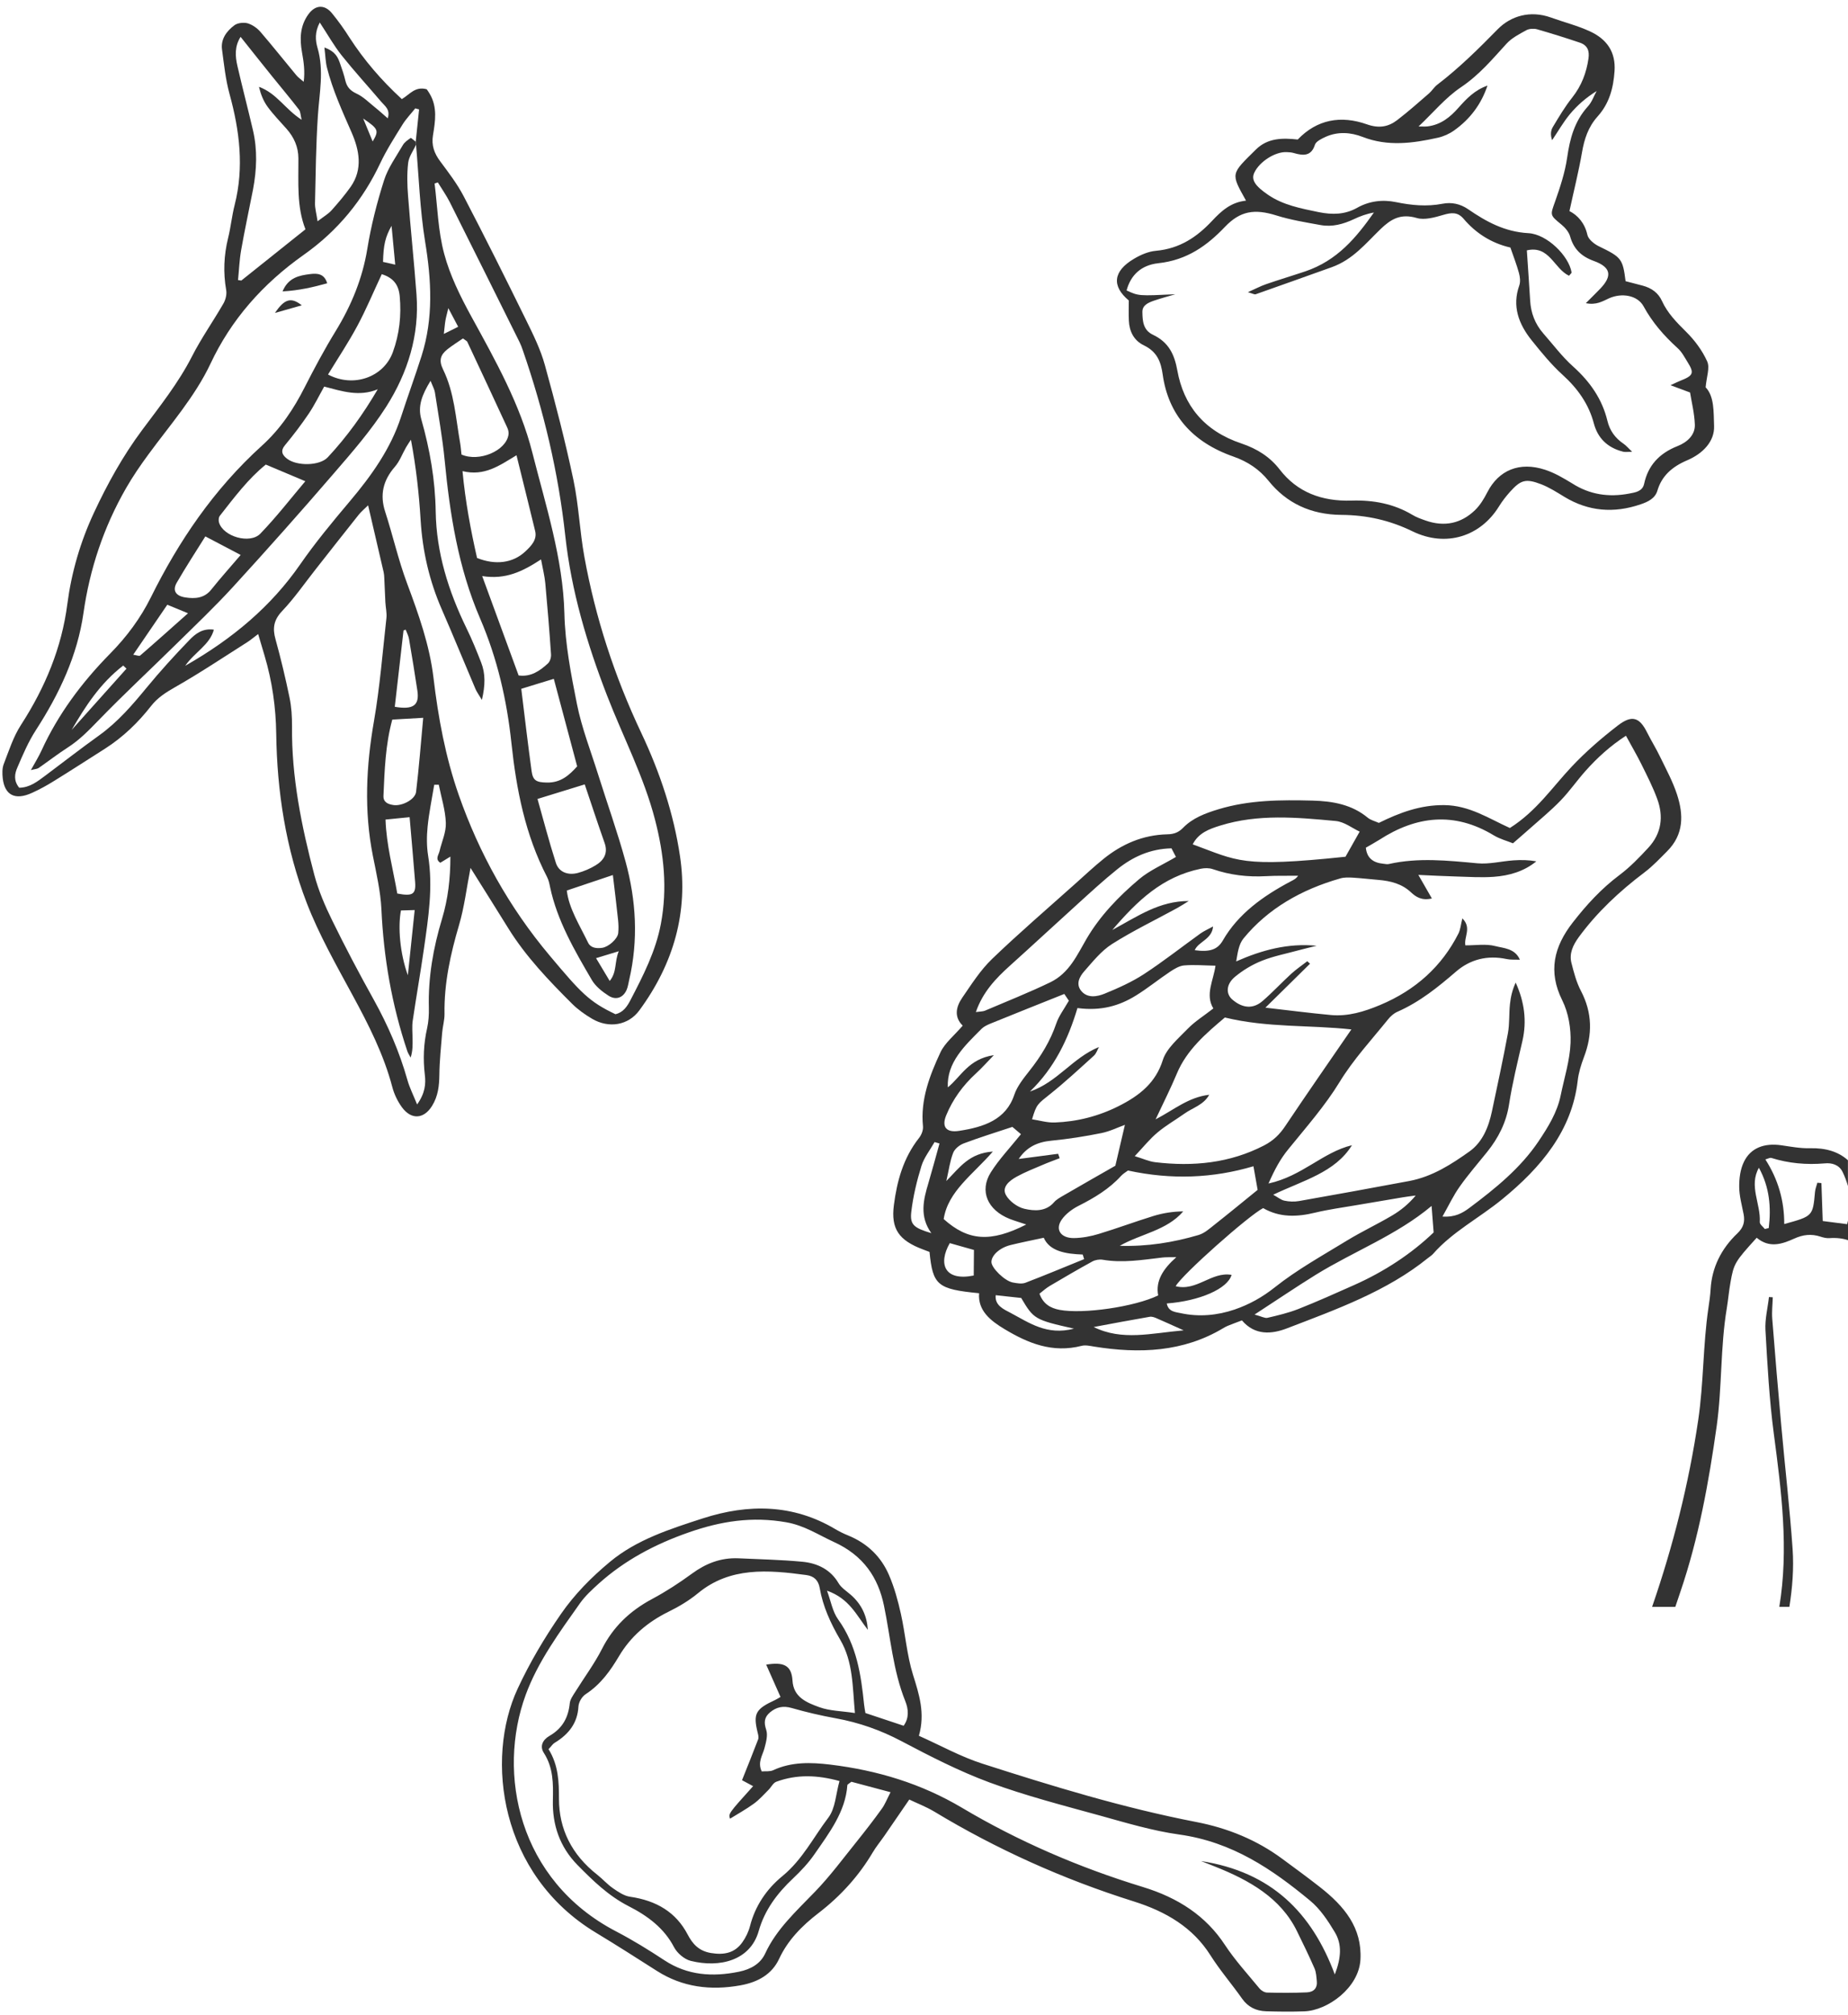 <svg width="222" height="242" viewBox="0 0 222 242" fill="none" xmlns="http://www.w3.org/2000/svg">
<path d="M136.172 228.331C140.108 229.567 143.302 231.481 145.402 234.797C146.54 236.601 147.979 238.263 149.214 240.02C149.903 240.996 150.856 241.492 152.091 241.532C153.618 241.579 155.153 241.595 156.688 241.54C159.468 241.445 163.236 238.736 163.43 235.333C163.642 231.513 161.506 228.921 158.559 226.614C157.077 225.456 155.559 224.345 154.041 223.227C151.006 220.982 147.529 219.54 143.69 218.8C134.91 217.099 126.421 214.499 117.994 211.79C115.417 210.963 113.035 209.632 110.388 208.45C111.164 205.725 110.405 203.448 109.673 201.101C108.94 198.738 108.764 196.233 108.226 193.815C107.873 192.232 107.44 190.633 106.787 189.129C105.87 187.002 104.246 185.348 101.855 184.379C101.325 184.167 100.813 183.907 100.328 183.623C95.289 180.63 89.924 180.567 84.435 182.339C80.465 183.623 76.476 184.899 73.282 187.553C71.023 189.428 69.019 191.468 67.396 193.808C65.401 196.69 63.645 199.652 62.181 202.803C58.263 211.238 60.028 225.117 71.587 232.096C74.067 233.592 76.494 235.144 78.929 236.696C81.974 238.633 85.335 239.066 88.936 238.421C91.062 238.043 92.739 237.082 93.595 235.238C94.627 233.017 96.304 231.292 98.334 229.733C100.999 227.685 103.196 225.243 104.846 222.447C105.252 221.762 105.781 221.124 106.24 220.462C107.193 219.084 108.129 217.705 109.232 216.106C110.114 216.532 111.235 216.957 112.223 217.548C119.688 222.053 127.674 225.66 136.172 228.331ZM105.922 217.225C104.978 218.54 103.981 219.824 102.966 221.092C101.307 223.148 99.746 225.275 97.901 227.181C95.66 229.504 93.26 231.686 91.927 234.585C91.354 235.829 90.198 236.491 88.777 236.782C85.583 237.436 82.573 237.223 79.82 235.412C77.941 234.175 76.017 232.986 74.005 231.938C62.251 225.81 59.692 212.963 63.151 203.535C64.625 199.526 67.193 196.044 69.681 192.524C70.299 191.657 71.129 190.893 71.949 190.153C75.029 187.396 78.629 185.458 82.741 184.025C86.615 182.67 90.365 182.087 94.469 182.812C96.648 183.198 98.298 184.316 100.16 185.167C103.743 186.797 105.499 189.46 106.196 192.839C106.99 196.667 107.264 200.581 108.755 204.299C109.135 205.244 109.232 206.316 108.552 207.245C106.964 206.717 105.481 206.221 103.963 205.717C103.902 205.355 103.84 205.04 103.805 204.717C103.434 201.141 102.94 197.612 100.681 194.469C100.01 193.532 99.825 192.311 99.348 191.027C102.04 191.964 102.913 194.012 104.255 195.729C104.149 194.083 103.522 192.665 102.199 191.515C101.687 191.074 101.051 190.665 100.734 190.121C99.79 188.514 98.245 187.719 96.357 187.546C93.824 187.309 91.274 187.254 88.724 187.136C86.571 187.042 84.78 187.766 83.121 188.979C81.603 190.09 80.006 191.129 78.329 192.027C75.602 193.485 73.626 195.43 72.311 198.029C71.411 199.794 70.193 201.432 69.134 203.133C68.852 203.582 68.499 204.055 68.446 204.543C68.278 206.197 67.625 207.529 66.002 208.466C65.199 208.931 64.81 209.702 65.331 210.506C66.487 212.302 66.46 214.232 66.416 216.201C66.346 219.107 67.219 221.777 69.381 223.975C71.199 225.818 73.07 227.661 75.523 228.914C77.844 230.095 79.794 231.576 80.968 233.829C81.329 234.522 82.185 235.286 82.988 235.483C86.43 236.333 90.127 235.467 91.142 231.899C91.848 229.402 93.33 227.401 95.272 225.574C96.216 224.684 97.125 223.715 97.84 222.675C99.631 220.092 101.572 217.555 101.793 214.373C101.802 214.287 101.987 214.208 102.278 213.972C103.725 214.358 105.287 214.775 106.981 215.224C106.54 216.075 106.311 216.697 105.922 217.225ZM92.042 199.904C92.615 201.188 93.198 202.511 93.763 203.787C93.374 204.008 93.26 204.086 93.136 204.142C90.745 205.244 90.454 205.788 91.027 208.111C91.089 208.356 91.159 208.647 91.08 208.868C90.462 210.498 89.801 212.113 89.139 213.783C89.562 214.011 90.012 214.247 90.471 214.499C87.498 217.8 87.498 217.8 87.7 218.406C88.636 217.823 89.651 217.264 90.559 216.602C91.221 216.122 91.751 215.508 92.324 214.94C92.651 214.617 92.871 214.106 93.269 213.964C95.722 213.066 98.192 213.152 100.849 213.885C100.399 215.468 100.372 217.138 99.498 218.296C97.707 220.651 96.41 223.313 93.992 225.298C92.033 226.905 90.71 228.929 90.101 231.292C89.924 231.978 89.598 232.663 89.174 233.254C88.283 234.506 87.047 234.805 85.406 234.537C83.906 234.285 83.174 233.395 82.6 232.3C81.215 229.662 78.894 228.244 75.691 227.779C74.967 227.677 74.27 227.196 73.652 226.771C72.964 226.298 72.417 225.668 71.764 225.149C68.666 222.723 67.149 219.643 67.149 216.012C67.149 213.972 67.087 211.979 65.896 210.057C66.249 209.687 66.399 209.435 66.619 209.301C68.358 208.253 69.381 206.883 69.487 204.945C69.514 204.425 69.893 203.756 70.352 203.456C72.187 202.259 73.335 200.613 74.367 198.88C75.744 196.564 77.72 194.831 80.288 193.563C81.559 192.941 82.794 192.201 83.853 191.326C87.7 188.152 92.245 188.522 96.86 189.145C97.795 189.271 98.316 189.783 98.475 190.72C98.854 192.917 99.781 194.942 100.946 196.935C102.49 199.581 102.41 202.551 102.702 205.717C101.087 205.473 99.666 205.465 98.431 205.016C96.869 204.449 95.307 203.811 95.201 201.794C95.078 199.951 94.107 199.573 92.042 199.904ZM99.728 211.908C97.416 211.632 95.078 211.561 92.88 212.585C92.492 212.767 91.963 212.688 91.504 212.727C90.983 211.624 91.601 210.821 91.83 209.962C92.024 209.23 92.263 208.395 92.042 207.725C91.751 206.851 91.804 206.213 92.518 205.622C93.26 205.008 94.072 204.811 95.122 205.118C96.851 205.615 98.616 206.024 100.39 206.347C103.205 206.859 105.79 207.773 108.279 209.088C111.72 210.9 115.214 212.703 118.903 214.066C123.2 215.649 127.701 216.807 132.157 218.036C135.281 218.902 138.431 219.855 141.643 220.304C148.049 221.194 152.841 224.495 157.359 228.228C158.612 229.26 159.53 230.67 160.35 232.033C161.224 233.49 161.127 235.081 160.35 237.113C157.588 229.693 152.726 224.794 144.281 223.494C144.811 223.707 145.332 223.912 145.861 224.117C150.088 225.787 153.847 227.921 155.797 231.899C156.53 233.387 157.253 234.876 157.915 236.388C158.118 236.861 158.136 237.405 158.188 237.917C158.277 238.696 157.862 239.224 156.997 239.263C155.4 239.334 153.803 239.326 152.206 239.287C151.897 239.279 151.509 239.043 151.314 238.807C149.894 237.082 148.367 235.412 147.158 233.576C144.864 230.071 141.519 227.897 137.284 226.606C129.598 224.258 122.3 221.1 115.559 217.091C110.67 214.192 105.42 212.601 99.728 211.908Z" fill="#333333"/>
<path d="M154.61 159.518C160.566 157.234 166.619 155.06 171.526 151.09C171.738 150.917 171.993 150.767 172.17 150.562C174.482 147.924 177.738 146.246 180.447 144.025C185.177 140.165 188.839 135.739 189.527 129.792C189.633 128.831 189.933 127.87 190.277 126.956C191.31 124.255 191.301 121.632 189.915 118.993C189.368 117.945 189.068 116.78 188.777 115.645C188.486 114.503 188.962 113.495 189.668 112.526C191.848 109.557 194.539 107.036 197.566 104.752C198.554 104.004 199.402 103.098 200.266 102.232C202.305 100.199 202.243 97.813 201.466 95.426C200.963 93.874 200.16 92.394 199.437 90.905C198.951 89.889 198.343 88.92 197.84 87.912C196.948 86.14 196.039 85.825 194.354 87.124C192.377 88.644 190.48 90.291 188.804 92.071C186.465 94.552 184.594 97.395 181.382 99.435C178.832 98.285 176.52 96.718 173.502 96.686C170.617 96.655 168.102 97.608 165.64 98.821C165.181 98.616 164.66 98.49 164.308 98.199C162.419 96.631 160.142 96.206 157.654 96.143C153.851 96.048 150.083 96.064 146.403 97.175C144.779 97.663 143.253 98.246 142.123 99.412C141.594 99.955 141.038 100.176 140.244 100.192C137.252 100.262 134.746 101.389 132.576 103.137C131.384 104.098 130.281 105.138 129.152 106.146C125.807 109.139 122.392 112.069 119.172 115.165C117.76 116.528 116.71 118.197 115.607 119.796C114.848 120.899 114.574 122.112 115.651 123.168C114.671 124.318 113.515 125.231 112.977 126.373C111.662 129.185 110.559 132.092 110.877 135.25C110.921 135.707 110.709 136.274 110.4 136.66C108.494 139.086 107.753 141.859 107.382 144.718C107.012 147.577 107.974 148.963 110.912 150.058C111.177 150.153 111.433 150.255 111.662 150.342C112.059 154.351 112.615 154.816 117.618 155.304C117.46 157.384 118.96 158.589 120.698 159.628C123.495 161.306 126.425 162.519 129.937 161.621C130.387 161.503 130.934 161.629 131.42 161.708C136.882 162.59 142.15 162.369 146.941 159.502C147.118 159.392 147.312 159.29 147.506 159.211C148.036 158.998 148.583 158.793 149.192 158.565C150.753 160.4 152.774 160.227 154.61 159.518ZM162.64 154.335C160.425 155.32 158.219 156.312 155.96 157.202C154.777 157.667 153.507 157.966 152.254 158.258C151.945 158.329 151.539 158.085 150.709 157.864C153.401 156.115 155.695 154.556 158.06 153.091C162.613 150.279 167.802 148.325 171.976 144.82C172.064 145.955 172.143 146.9 172.223 148.003C169.558 150.555 166.311 152.705 162.64 154.335ZM141.232 154.461C141.991 153.075 149.995 145.978 151.742 145.08C153.71 146.222 155.801 146.159 157.998 145.624C159.604 145.238 161.263 145.017 162.904 144.734C164.766 144.411 166.628 144.104 168.49 143.789C169.011 143.702 169.54 143.639 170.07 143.568C169.223 144.584 168.27 145.364 167.193 145.994C165.428 147.034 163.549 147.916 161.81 148.979C158.872 150.775 155.81 152.476 153.162 154.579C151.654 155.777 150.092 156.651 148.3 157.265C146.227 157.966 144.047 158.171 141.85 157.699C141.188 157.557 140.358 157.533 140.164 156.533C144.118 156.234 147.488 154.761 147.947 153.099C145.53 152.681 143.765 155.107 141.232 154.461ZM138.567 146.026C136.37 146.703 134.217 147.506 132.011 148.176C131.058 148.467 130.025 148.664 129.028 148.68C127.44 148.704 126.716 147.664 127.537 146.474C128.005 145.797 128.781 145.206 129.558 144.813C131.481 143.844 133.264 142.765 134.667 141.221C134.932 140.929 135.302 140.725 135.505 140.567C140.729 141.701 145.715 141.496 150.577 140.055C150.762 141.079 150.921 142.016 151.08 142.891C149.342 144.301 147.638 145.703 145.9 147.073C145.309 147.538 144.7 148.097 143.985 148.31C140.941 149.208 137.808 149.712 134.517 149.609C137.014 148.176 140.173 147.774 142.141 145.474C140.879 145.49 139.697 145.679 138.567 146.026ZM122.375 139.181C123.328 137.763 124.59 137.149 126.301 136.983C128.322 136.786 130.334 136.471 132.32 136.069C133.334 135.865 134.287 135.384 135.135 135.085C134.773 136.621 134.429 138.094 133.987 139.992C132.205 141.008 130.008 142.26 127.81 143.536C127.387 143.781 126.919 144.033 126.619 144.379C125.649 145.514 124.245 145.443 123.045 145.159C122.189 144.954 121.228 144.222 120.839 143.505C120.319 142.552 121.254 141.788 122.145 141.3C123.134 140.756 124.201 140.339 125.251 139.89C125.922 139.598 126.619 139.354 127.299 139.086C127.237 138.913 127.175 138.732 127.113 138.558C125.596 138.755 124.069 138.96 122.375 139.181ZM123.725 131.084C126.672 128.24 128.313 124.806 129.434 121.057C132.302 121.435 134.49 120.773 136.449 119.56C137.879 118.678 139.176 117.615 140.57 116.685C141.073 116.354 141.673 115.984 142.256 115.937C143.447 115.834 144.665 115.945 146.015 115.968C145.785 117.725 144.744 119.45 145.759 121.104C144.629 121.986 143.526 122.671 142.679 123.546C141.55 124.711 140.129 125.909 139.688 127.303C138.841 129.997 136.952 131.54 134.384 132.832C131.967 134.045 129.425 134.699 126.699 134.801C125.807 134.833 124.898 134.557 123.981 134.415C124.519 132.588 124.651 132.588 126.125 131.407C127.96 129.941 129.672 128.35 131.402 126.783C131.702 126.515 131.817 126.09 132.02 125.735C128.816 127.051 127.06 129.941 123.725 131.084ZM133.617 111.684C136.644 108.155 139.635 105.28 144.25 104.327C144.709 104.232 145.265 104.224 145.688 104.374C147.771 105.091 149.906 105.343 152.121 105.217C153.392 105.146 154.671 105.185 155.942 105.17C155.66 105.571 155.342 105.689 155.051 105.847C151.689 107.627 148.724 109.769 146.897 112.944C146.271 114.031 145.335 114.362 143.526 114.109C143.941 113.078 145.609 112.81 145.724 111.258C145.044 111.628 144.603 111.825 144.224 112.093C141.956 113.724 139.767 115.449 137.429 116.977C135.982 117.922 134.332 118.662 132.69 119.332C131.781 119.702 130.625 119.899 129.884 118.993C129.222 118.182 129.664 117.307 130.246 116.646C131.278 115.48 132.275 114.204 133.599 113.361C136.079 111.786 138.788 110.486 141.391 109.061C141.876 108.793 142.335 108.493 142.803 108.202C139.273 108.202 136.723 109.998 133.617 111.684ZM138.823 134.423C139.794 132.36 140.65 130.666 141.373 128.933C142.556 126.082 144.903 124.081 147.144 122.191C152.289 123.443 157.398 123.073 162.34 123.624C159.684 127.492 156.992 131.351 154.389 135.242C153.736 136.219 152.977 136.975 151.848 137.558C147.744 139.677 143.35 140.118 138.761 139.567C138.02 139.48 137.314 139.141 136.317 138.842C137.367 137.731 138.117 136.778 139.053 135.999C140.05 135.156 141.232 134.486 142.317 133.714C143.279 133.029 144.585 132.698 145.265 131.47C142.75 131.769 141.1 133.234 138.823 134.423ZM179.45 100.318C180.191 100.767 181.1 101.003 181.753 101.271C182.53 100.593 183.094 100.113 183.641 99.624C184.921 98.482 186.271 97.38 187.453 96.159C188.548 95.032 189.43 93.741 190.48 92.567C191.883 90.992 193.454 89.566 195.325 88.353C196.039 89.668 196.648 90.7 197.178 91.771C197.857 93.142 198.554 94.505 199.075 95.922C199.852 98.025 199.631 100.066 197.998 101.822C196.931 102.972 195.828 104.122 194.557 105.075C192.351 106.729 190.577 108.675 188.945 110.77C186.65 113.708 185.962 116.677 187.665 120.111C188.433 121.655 188.733 123.522 188.671 125.223C188.592 127.342 187.912 129.453 187.48 131.564C187.065 133.588 185.98 135.337 184.806 137.086C182.662 140.268 179.662 142.709 176.52 145.057C175.691 145.671 174.8 146.199 173.282 146.096C174.032 144.773 174.588 143.576 175.355 142.497C176.361 141.071 177.526 139.732 178.629 138.362C180.015 136.644 180.941 134.793 181.277 132.659C181.674 130.083 182.309 127.539 182.891 124.995C183.438 122.593 183.121 120.293 182.08 118.001C181.682 118.851 181.479 119.718 181.391 120.592C181.268 121.758 181.356 122.939 181.144 124.089C180.562 127.232 179.882 130.359 179.22 133.486C178.832 135.313 178.109 137.156 176.52 138.283C174.376 139.803 172.09 141.3 169.293 141.827C164.881 142.654 160.451 143.458 156.03 144.238C155.474 144.332 154.857 144.308 154.301 144.19C153.886 144.104 153.533 143.796 152.951 143.473C156.533 141.756 160.39 140.811 162.41 137.527C158.881 138.385 156.454 141.237 152.386 142.127C153.145 140.402 153.815 139.173 154.769 138.007C156.904 135.376 159.181 132.793 160.919 129.949C162.578 127.232 164.749 124.893 166.743 122.419C167.034 122.057 167.422 121.703 167.864 121.506C170.59 120.308 172.77 118.52 174.932 116.662C176.591 115.236 178.656 114.669 180.994 115.173C181.453 115.275 181.956 115.228 182.583 115.252C182 113.881 180.624 113.873 179.618 113.613C178.506 113.322 177.235 113.535 176.035 113.527C175.841 112.518 176.829 111.416 175.673 110.289C175.488 111.014 175.453 111.613 175.197 112.117C173.229 116 170.105 118.891 165.763 120.702C163.893 121.482 161.951 122.088 159.86 121.892C157.292 121.655 154.724 121.317 152.015 121.009C153.824 119.229 155.598 117.481 157.372 115.732C157.266 115.63 157.151 115.535 157.045 115.433C156.401 115.929 155.722 116.394 155.13 116.929C153.957 118.001 152.889 119.158 151.689 120.198C150.542 121.198 149.28 121.096 148.044 120.041C147.25 119.363 147.268 118.205 148.371 117.292C149.315 116.512 150.436 115.834 151.609 115.37C152.995 114.818 154.513 114.527 155.977 114.125C156.71 113.928 157.442 113.755 158.175 113.574C154.716 113.243 151.601 114.086 148.503 115.456C148.68 114.456 148.794 113.416 149.386 112.692C152.324 109.116 156.322 106.824 161.025 105.485C161.493 105.351 162.031 105.366 162.534 105.398C163.549 105.461 164.563 105.579 165.578 105.666C167.069 105.792 168.42 106.138 169.505 107.162C170.079 107.698 170.784 108.186 172.011 107.895C171.455 106.934 170.979 106.099 170.387 105.067C171.967 105.138 173.414 105.217 174.861 105.256C176.388 105.296 177.923 105.406 179.441 105.296C181.303 105.162 183.077 104.65 184.559 103.437C183.633 103.271 182.724 103.256 181.824 103.319C180.368 103.421 178.894 103.807 177.482 103.673C173.917 103.342 170.379 102.964 166.84 103.76C166.637 103.807 166.408 103.752 166.187 103.728C164.943 103.61 164.202 103.035 164.078 101.798C164.634 101.475 165.181 101.176 165.711 100.845C170.114 98.002 174.676 97.427 179.45 100.318ZM146.588 99.144C151.142 97.726 155.819 98.159 160.451 98.593C161.493 98.687 162.454 99.459 163.337 99.869C162.693 101.011 162.181 101.909 161.634 102.885C149.033 104.209 148.706 103.374 143.279 101.397C143.985 100.018 145.265 99.553 146.588 99.144ZM121.316 115.976C124.034 113.535 126.699 111.053 129.399 108.612C130.978 107.178 132.549 105.729 134.226 104.382C136.043 102.925 138.144 101.932 140.729 101.877C140.95 102.31 141.153 102.696 141.267 102.909C139.697 103.838 138.082 104.532 136.846 105.579C134.367 107.674 132.152 109.974 130.528 112.739C129.399 114.661 128.472 116.851 126.16 117.969C123.61 119.198 120.945 120.253 118.324 121.372C118.086 121.474 117.795 121.458 117.23 121.537C118.068 119.127 119.613 117.512 121.316 115.976ZM113.665 133.943C114.451 132.029 115.668 130.343 117.274 128.878C117.918 128.295 118.483 127.649 119.392 126.712C116.321 127.169 115.43 129.327 113.859 130.579C113.727 127.571 115.898 125.578 117.927 123.538C118.201 123.27 118.607 123.081 118.986 122.923C121.889 121.742 124.801 120.584 127.855 119.363C128.022 119.607 128.269 119.978 128.402 120.174C127.828 121.183 127.202 121.994 126.893 122.9C126.187 124.987 125.057 126.846 123.654 128.61C122.948 129.508 122.189 130.453 121.845 131.477C120.848 134.471 118.192 135.345 115.236 135.802C113.656 136.054 113.1 135.321 113.665 133.943ZM109.474 145.514C109.694 143.663 110.135 141.819 110.691 140.024C111 139.015 111.733 138.102 112.271 137.149C112.465 137.204 112.668 137.267 112.862 137.322C112.421 138.905 111.997 140.496 111.53 142.071C110.93 144.072 110.427 146.065 111.883 148.089C109.783 147.459 109.288 147.081 109.474 145.514ZM113.365 146.396C113.877 143.064 116.868 141.063 119.269 138.291C116.418 138.495 115.324 140.165 113.683 141.827C114 140.441 114.124 139.409 114.503 138.448C114.68 137.983 115.245 137.511 115.765 137.314C117.618 136.613 119.533 136.022 121.616 135.329C121.845 135.518 122.251 135.865 122.648 136.203C121.351 137.818 120.019 139.212 119.03 140.78C117.618 143.025 118.633 145.324 121.298 146.38C121.907 146.616 122.542 146.797 123.284 147.049C118.995 149.231 116.295 149.026 113.365 146.396ZM114.098 149.286C115.095 149.57 116.101 149.854 117.001 150.106C116.992 151.145 116.983 152.098 116.974 153.177C113.471 153.886 112.668 151.783 114.098 149.286ZM121.66 154.012C120.68 153.823 119.11 152.272 119.101 151.563C119.092 150.759 120.089 149.838 121.404 149.515C122.657 149.208 123.928 148.956 125.384 148.641C126.099 150.263 128.013 150.586 130.069 150.657C130.122 150.838 130.184 151.027 130.237 151.208C127.881 152.161 125.543 153.146 123.169 154.052C122.745 154.209 122.145 154.107 121.66 154.012ZM126.116 154.422C127.81 153.422 129.505 152.429 131.234 151.484C131.57 151.303 132.073 151.216 132.452 151.279C134.87 151.697 137.235 151.295 139.608 151.019C140.058 150.964 140.509 150.988 141.312 150.972C139.688 152.413 138.805 153.839 139.132 155.564C136.299 156.942 130.131 157.825 127.307 157.305C126.169 157.092 125.313 156.58 124.872 155.359C125.34 154.989 125.701 154.666 126.116 154.422ZM121.422 157.675C120.601 157.242 119.48 156.777 119.613 155.54C120.716 155.659 121.713 155.769 122.675 155.871C124.184 158.423 124.307 158.494 129.019 159.558C125.746 160.408 123.628 158.841 121.422 157.675ZM142.194 159.762C138.276 160.101 134.817 161.054 131.384 159.361C133.626 158.943 135.867 158.518 138.117 158.132C138.364 158.085 138.682 158.195 138.929 158.305C139.873 158.707 140.8 159.14 142.194 159.762Z" fill="#333333"/>
<path d="M221.347 140.733C221.621 141.292 221.832 141.859 221.991 142.434L221.991 139.331C220.844 138.307 219.344 137.842 217.429 137.889C216.282 137.921 215.126 137.7 213.988 137.535C211.949 137.243 210.308 137.842 209.496 139.527C209.055 140.433 208.923 141.528 208.931 142.536C208.94 143.631 209.249 144.726 209.461 145.821C209.628 146.703 209.461 147.404 208.711 148.113C206.761 149.972 205.658 152.209 205.499 154.784C205.455 155.564 205.34 156.344 205.225 157.116C204.572 161.566 204.669 166.056 204.007 170.53C202.878 178.178 200.998 185.629 198.466 192.97L201.254 192.97C201.457 192.372 201.66 191.765 201.863 191.166C204.069 184.692 205.269 178.028 206.222 171.286C206.884 166.56 206.655 161.802 207.44 157.108C207.608 156.076 207.696 155.036 207.881 154.013C208.278 151.736 208.411 151.524 211.032 148.641C212.549 149.917 214.067 149.413 215.541 148.743C216.582 148.27 217.588 148.144 218.691 148.507C219.026 148.617 219.406 148.712 219.759 148.688C220.623 148.625 221.356 148.719 222 148.932L222 146.585C221.965 146.727 221.938 146.868 221.894 147.01C220.676 146.853 219.759 146.735 218.965 146.632C218.903 145.017 218.85 143.545 218.806 142.079C218.647 142.064 218.479 142.048 218.32 142.032C218.223 142.395 218.073 142.757 218.038 143.127C217.773 146.049 217.782 146.049 214.341 146.994C214.349 144.23 213.626 141.654 212.073 139.236C212.399 139.141 212.629 139.008 212.788 139.055C214.879 139.709 217.006 139.898 219.212 139.709C220.076 139.622 220.932 139.882 221.347 140.733ZM212.479 147.475C212.32 147.514 212.17 147.554 212.011 147.593C211.799 147.317 211.385 147.026 211.402 146.758C211.535 144.584 210.061 142.418 211.296 140.236C212.585 142.584 212.779 145.01 212.479 147.475Z" fill="#333333"/>
<path d="M213.088 172.176C214.005 179.107 214.897 186.023 213.749 192.962L214.958 192.962C215.32 190.67 215.506 188.354 215.347 186.031C215.003 181.1 214.429 176.177 213.988 171.246C213.599 166.969 213.238 162.684 212.902 158.399C212.832 157.533 212.938 156.659 212.964 155.792C212.814 155.784 212.655 155.769 212.505 155.761C212.355 157.084 212.011 158.415 212.082 159.723C212.32 163.881 212.541 168.048 213.088 172.176Z" fill="#333333"/>
<path d="M187.929 59.666C190.815 61.415 193.868 61.667 197.089 60.564C197.998 60.257 198.827 59.847 199.101 58.926C199.621 57.169 200.839 56.059 202.692 55.271C204.554 54.476 205.984 53.019 205.913 51.152C205.851 49.466 205.948 47.607 204.898 46.512C205.013 45.213 205.428 44.165 205.084 43.401C204.501 42.102 203.583 40.857 202.525 39.817C201.386 38.691 200.31 37.58 199.665 36.17C199.224 35.186 198.421 34.587 197.309 34.296C196.621 34.115 195.933 33.941 195.28 33.768C194.944 31.058 194.768 30.885 192.059 29.57C191.477 29.286 190.806 28.727 190.691 28.199C190.382 26.813 189.553 25.86 188.538 25.348C189.076 22.859 189.65 20.59 190.047 18.291C190.321 16.707 190.788 15.25 191.918 13.99C193.347 12.399 193.815 10.548 193.956 8.539C194.106 6.302 193.091 4.719 190.965 3.75C189.491 3.073 187.859 2.663 186.314 2.104C183.808 1.206 181.479 1.931 179.934 3.498C177.631 5.845 175.311 8.145 172.654 10.178C172.275 10.469 172.028 10.902 171.666 11.217C170.413 12.304 169.169 13.407 167.845 14.423C166.795 15.226 165.674 15.447 164.218 14.935C161.077 13.825 158.218 14.336 155.897 16.755C154.062 16.55 152.279 16.566 150.876 17.952C147.849 20.945 147.823 20.764 149.685 24.096C147.849 24.285 146.702 25.356 145.608 26.522C143.834 28.412 141.77 29.861 138.849 30.121C137.949 30.2 137.013 30.61 136.246 31.066C133.687 32.571 133.537 34.359 135.601 36.084C135.601 36.958 135.575 37.738 135.61 38.51C135.663 39.754 136.184 40.881 137.41 41.471C139.052 42.267 139.466 43.504 139.678 45C140.349 49.734 143.164 53.074 148.15 54.822C149.932 55.444 151.3 56.39 152.394 57.744C154.538 60.415 157.468 61.809 161.148 61.832C164.192 61.856 166.954 62.478 169.69 63.809C173.722 65.771 177.861 64.408 180.076 60.808C180.455 60.194 180.914 59.603 181.408 59.052C182.696 57.626 183.288 57.445 185.141 58.154C186.129 58.54 187.038 59.123 187.929 59.666ZM185.608 56.413C182.538 55.405 180.032 56.461 178.673 59.115C178.284 59.871 177.825 60.651 177.199 61.257C175.558 62.849 173.537 63.321 171.234 62.502C170.695 62.313 170.14 62.116 169.663 61.825C167.448 60.501 164.995 60.036 162.383 60.115C158.756 60.233 155.818 59.091 153.735 56.39C152.579 54.893 151.053 53.901 149.129 53.255C144.602 51.742 142.184 48.647 141.434 44.496C141.099 42.653 140.464 41.133 138.505 40.203C137.305 39.636 137.252 38.518 137.234 37.462C137.225 36.659 137.913 36.359 138.602 36.115C139.449 35.824 140.331 35.588 141.196 35.336C136.784 35.548 136.784 35.548 135.337 34.879C135.822 33.059 137.066 31.838 139.149 31.61C142.599 31.24 145.008 29.491 147.144 27.254C148.979 25.324 150.7 25.049 153.338 25.876C155.041 26.411 156.85 26.703 158.633 27.026C160.053 27.286 161.368 26.915 162.63 26.325C163.38 25.97 164.157 25.679 165.048 25.521C162.939 28.514 160.653 31.295 156.788 32.594C155.218 33.122 153.629 33.595 152.067 34.138C151.423 34.359 150.832 34.682 149.906 35.091C150.497 35.257 150.709 35.391 150.85 35.336C153.894 34.264 156.938 33.177 159.974 32.09C162.533 31.177 164.086 29.207 165.851 27.506C167.095 26.317 168.242 25.608 170.21 26.183C171.128 26.451 172.354 26.112 173.36 25.813C174.375 25.513 175.116 25.442 175.831 26.285C177.278 27.987 179.14 29.2 181.443 29.727C181.805 30.783 182.193 31.767 182.467 32.768C182.599 33.248 182.67 33.823 182.511 34.28C181.629 36.753 182.423 38.911 184.02 40.896C185.167 42.322 186.341 43.764 187.709 45.008C189.562 46.686 190.859 48.553 191.468 50.844C191.918 52.546 193.038 53.759 194.997 54.247C195.253 54.31 195.545 54.255 196.065 54.255C195.615 53.83 195.368 53.515 195.042 53.294C194 52.593 193.365 51.664 193.1 50.545C192.483 47.977 191.053 45.874 188.979 44.016C187.647 42.826 186.588 41.393 185.414 40.062C184.391 38.896 183.897 37.557 183.817 36.084C183.702 34.107 183.552 32.138 183.42 30.066C186.138 29.436 186.667 32.248 188.485 33.114C188.644 32.91 188.803 32.799 188.794 32.713C188.467 30.72 185.829 28.12 183.614 28.002C180.737 27.845 178.505 26.593 176.369 25.127C175.408 24.466 174.366 24.261 173.299 24.466C171.384 24.836 169.548 24.655 167.678 24.269C166.063 23.938 164.457 24.151 163.036 24.954C161.562 25.781 160.045 25.805 158.412 25.474C156.277 25.033 154.141 24.631 152.341 23.402C150.77 22.331 150.276 21.583 150.682 20.732C151.3 19.409 153.188 18.204 154.556 18.267C154.847 18.283 155.147 18.291 155.421 18.377C156.612 18.732 157.53 18.739 157.962 17.385C158.086 16.983 158.756 16.66 159.25 16.432C160.715 15.778 162.251 15.88 163.707 16.447C166.707 17.613 169.716 17.211 172.716 16.542C173.405 16.392 174.102 16.077 174.658 15.683C176.634 14.289 177.958 12.47 178.69 10.28C177.164 10.808 176.158 11.863 175.196 12.95C174.225 14.045 173.122 14.975 171.49 15.179C171.216 15.211 170.925 15.187 170.413 15.187C172.196 13.502 173.634 11.737 175.505 10.477C177.72 8.988 179.29 7.09 180.993 5.231C181.602 4.562 182.52 4.089 183.367 3.624C183.694 3.443 184.258 3.412 184.638 3.514C186.367 4.01 188.079 4.546 189.782 5.121C190.753 5.452 190.947 6.145 190.824 7.027C190.576 8.736 189.994 10.296 188.865 11.721C187.982 12.832 187.267 14.045 186.544 15.25C186.288 15.675 186.235 16.203 186.456 16.833C187.162 15.794 187.779 14.699 188.582 13.722C189.447 12.682 190.479 11.761 191.803 10.934C191.459 11.548 191.238 12.249 190.762 12.769C189.129 14.573 188.591 16.66 188.265 18.905C188.009 20.693 187.426 22.457 186.817 24.19C186.226 25.86 186.156 25.805 187.585 26.978C188.035 27.349 188.467 27.869 188.617 28.388C189.023 29.838 189.897 30.775 191.477 31.342C193.515 32.083 193.709 33.122 192.262 34.642C191.75 35.178 191.221 35.69 190.506 36.407C191.759 36.667 192.518 36.178 193.294 35.824C194.803 35.147 196.7 35.438 197.442 36.785C198.483 38.699 199.877 40.306 201.527 41.802C202.03 42.251 202.348 42.873 202.701 43.441C203.566 44.819 203.442 45.102 201.801 45.748C201.545 45.851 201.307 45.969 200.68 46.26C201.607 46.607 202.216 46.828 203.027 47.135C203.222 48.34 203.557 49.663 203.601 51.002C203.645 52.215 202.701 53.105 201.545 53.562C199.268 54.452 197.971 55.956 197.512 58.091C197.318 59.005 196.489 59.131 195.721 59.273C193.25 59.745 190.965 59.398 188.865 58.052C187.814 57.414 186.747 56.783 185.608 56.413Z" fill="#333333"/>
<path d="M39.88 1.591C38.998 0.512 37.877 0.568 37.047 1.717C36.024 3.127 35.997 4.687 36.28 6.286C36.483 7.42 36.65 8.554 36.483 9.822C36.183 9.563 35.839 9.326 35.591 9.027C34.153 7.302 32.768 5.546 31.294 3.836C30.915 3.395 30.341 2.978 29.767 2.804C29.3 2.663 28.541 2.749 28.17 3.025C27.191 3.75 26.511 4.726 26.67 5.931C26.908 7.719 27.094 9.531 27.57 11.272C28.788 15.698 29.335 20.109 28.188 24.615C27.853 25.922 27.729 27.277 27.402 28.585C26.891 30.664 26.802 32.736 27.173 34.846C27.261 35.366 27.102 35.996 26.829 36.469C25.602 38.596 24.164 40.636 23.061 42.802C21.446 45.968 19.214 48.772 17.078 51.639C14.749 54.766 12.904 58.106 11.29 61.564C9.639 65.1 8.58 68.771 8.086 72.56C7.416 77.758 5.448 82.524 2.527 87.045C1.592 88.486 1.071 90.156 0.453 91.747C0.25 92.275 0.268 92.905 0.33 93.472C0.568 95.504 1.821 96.134 3.833 95.221C4.76 94.803 5.66 94.307 6.516 93.771C8.563 92.511 10.566 91.204 12.595 89.92C14.81 88.51 16.61 86.746 18.155 84.776C18.922 83.792 19.911 83.162 21.04 82.516C24.014 80.83 26.838 78.932 29.715 77.112C30.085 76.876 30.412 76.593 31.012 76.144C31.303 77.128 31.55 77.939 31.788 78.759C32.697 81.823 33.138 84.926 33.182 88.1C33.279 95.032 34.321 101.869 36.844 108.422C38.309 112.218 40.365 115.842 42.333 119.473C44.283 123.057 46.11 126.664 47.133 130.563C47.354 131.398 47.76 132.249 48.281 132.965C49.41 134.509 50.919 134.399 51.907 132.8C52.631 131.634 52.763 130.39 52.781 129.074C52.799 127.389 52.984 125.703 53.116 124.025C53.178 123.269 53.408 122.513 53.399 121.765C53.337 118.102 54.114 114.574 55.155 111.053C55.781 108.926 56.037 106.721 56.523 104.224C58.137 106.799 59.611 109.139 61.067 111.486C63.141 114.833 65.894 117.724 68.735 120.552C69.424 121.237 70.262 121.836 71.135 122.348C73.139 123.529 75.486 123.135 76.801 121.34C80.948 115.708 82.686 109.493 81.689 102.822C80.93 97.718 79.289 92.779 77.039 88.022C73.818 81.216 71.524 74.159 70.2 66.865C69.644 63.817 69.529 60.705 68.894 57.673C67.915 53.034 66.723 48.418 65.453 43.834C64.941 41.975 64.058 40.187 63.194 38.43C60.749 33.452 58.27 28.49 55.702 23.567C54.934 22.094 53.893 20.732 52.878 19.369C52.154 18.4 51.819 17.439 52.013 16.25C52.287 14.58 52.569 12.879 51.625 11.272C51.51 11.067 51.369 10.878 51.263 10.72C49.86 10.327 49.216 11.351 48.272 11.902C45.81 9.641 43.727 7.207 41.989 4.522C41.354 3.513 40.648 2.529 39.88 1.591ZM28.594 33.633C28.717 32.42 28.762 31.207 28.973 30.01C29.397 27.584 29.926 25.182 30.394 22.764C30.844 20.385 30.941 17.998 30.385 15.627C29.785 13.06 29.114 10.5 28.523 7.932C28.25 6.759 28.17 5.569 28.903 4.427C30.244 6.105 31.462 7.649 32.697 9.177C33.765 10.5 34.868 11.807 35.9 13.146C36.112 13.414 36.094 13.824 36.236 14.383C34.233 13.099 33.244 11.201 31.109 10.429C31.32 11.311 31.638 12.123 32.141 12.816C32.821 13.745 33.641 14.588 34.409 15.454C35.336 16.494 35.839 17.668 35.847 19.007C35.865 21.905 35.627 24.827 36.694 27.537C34.029 29.664 31.506 31.68 28.991 33.689C28.867 33.665 28.735 33.649 28.594 33.633ZM53.108 110.32C52.04 113.841 51.422 117.393 51.519 121.048C51.537 121.859 51.484 122.694 51.307 123.49C50.884 125.341 50.813 127.192 51.034 129.066C51.166 130.169 51.078 131.264 50.107 132.635C49.622 131.437 49.19 130.587 48.943 129.697C47.998 126.341 46.613 123.143 44.892 120.04C43.145 116.905 41.468 113.731 39.898 110.517C39.033 108.761 38.256 106.933 37.762 105.074C36.218 99.214 35.018 93.307 35.08 87.249C35.088 86.084 35.018 84.902 34.78 83.768C34.294 81.421 33.738 79.082 33.094 76.758C32.732 75.466 32.865 74.466 33.888 73.387C35.362 71.835 36.571 70.079 37.886 68.409C39.615 66.211 41.336 64.014 43.083 61.824C43.366 61.462 43.736 61.162 44.221 60.682C44.874 63.486 45.483 66.093 46.084 68.7C46.136 68.928 46.154 69.165 46.163 69.393C46.216 70.37 46.242 71.355 46.295 72.331C46.331 72.969 46.489 73.615 46.419 74.237C45.96 78.357 45.633 82.5 44.928 86.58C43.983 91.991 43.719 97.371 44.795 102.782C45.219 104.909 45.713 107.043 45.819 109.186C46.084 114.991 47.063 120.678 48.934 126.239C49.022 126.507 49.198 126.751 49.331 127.003C49.596 126.176 49.569 125.427 49.56 124.687C49.551 123.986 49.481 123.285 49.578 122.592C50.001 119.701 50.513 116.818 50.928 113.928C51.457 110.226 52.04 106.524 51.431 102.766C51.246 101.616 51.255 100.427 51.369 99.269C51.537 97.584 51.89 95.914 52.163 94.244C52.349 94.244 52.525 94.244 52.711 94.236C53.011 95.764 53.505 97.284 53.558 98.82C53.602 99.947 53.063 101.089 52.799 102.223C52.693 102.68 52.234 103.184 52.896 103.609C53.293 103.365 53.628 103.16 54.105 102.869C54.105 105.508 53.822 107.949 53.108 110.32ZM48.731 75.608C48.872 75.986 49.075 76.356 49.137 76.742C49.49 78.814 49.834 80.893 50.143 82.965C50.398 84.705 49.631 85.257 47.425 84.879C47.769 81.831 48.122 78.774 48.475 75.71C48.563 75.687 48.651 75.647 48.731 75.608ZM50.84 86.202C50.557 89.219 50.337 92.165 49.984 95.095C49.878 96.008 48.307 96.828 47.266 96.678C46.578 96.576 46.031 96.323 46.066 95.559C46.198 92.48 46.304 89.408 47.125 86.415C48.281 86.344 49.366 86.289 50.84 86.202ZM49.207 98.135C49.437 100.813 49.666 103.365 49.869 105.917C49.984 107.398 49.569 107.658 47.725 107.303C47.213 104.365 46.41 101.435 46.313 98.419C47.354 98.316 48.254 98.23 49.207 98.135ZM49.816 109.288C49.534 111.99 49.26 114.55 48.995 117.118C48.042 114.487 47.786 111.328 48.166 109.336C48.642 109.328 49.137 109.312 49.816 109.288ZM54.034 24.276C56.849 29.876 59.629 35.484 62.417 41.093C62.576 41.416 62.7 41.746 62.814 42.085C65.329 49.355 67.085 56.783 67.906 64.344C68.629 70.969 70.518 77.317 72.936 83.555C74.859 88.518 77.357 93.283 78.689 98.442C79.766 102.601 80.189 106.689 79.395 110.927C78.777 114.219 77.268 117.165 75.724 120.127C75.345 120.851 74.877 121.576 73.933 121.796C70.756 120.284 69.803 119.244 66.044 114.77C61.146 108.942 57.555 102.451 55.111 95.473C53.505 90.881 52.64 86.155 52.075 81.397C51.607 77.459 50.284 73.765 48.898 70.047C47.848 67.235 47.195 64.305 46.269 61.446C45.616 59.437 46.004 57.704 47.434 56.058C48.025 55.381 48.325 54.507 48.775 53.727C48.951 53.412 49.172 53.112 49.366 52.805C49.984 56.09 50.337 59.28 50.531 62.478C50.76 66.188 51.572 69.756 53.09 73.221C54.467 76.372 55.764 79.562 57.114 82.728C57.255 83.067 57.493 83.382 57.89 84.052C58.305 82.272 58.323 80.901 57.802 79.562C57.264 78.184 56.708 76.805 56.055 75.474C53.866 70.984 52.419 66.369 52.34 61.422C52.287 57.681 51.643 53.979 50.61 50.348C50.16 48.764 50.699 47.41 51.722 45.732C52.005 46.449 52.19 46.764 52.243 47.102C52.657 49.82 53.152 52.529 53.416 55.263C54.043 61.745 55.04 68.157 57.67 74.261C59.752 79.097 60.891 84.091 61.438 89.242C62.029 94.772 63.079 100.23 65.726 105.334C65.912 105.697 66 106.114 66.079 106.516C66.926 110.541 69.009 114.125 71.1 117.693C71.533 118.433 72.318 119.071 73.094 119.567C73.995 120.15 74.859 119.819 75.274 118.874C75.442 118.496 75.486 118.079 75.583 117.685C76.695 112.904 76.43 108.146 75.142 103.444C74.18 99.931 72.945 96.481 71.85 92.999C70.968 90.188 69.882 87.415 69.309 84.556C68.594 80.956 67.888 77.356 67.8 73.639C67.632 67.078 65.567 60.737 63.953 54.365C62.488 48.568 59.514 43.282 56.602 37.974C55.287 35.571 54.052 33.066 53.364 30.491C52.622 27.75 52.56 24.859 52.208 22.039C52.34 21.992 52.472 21.953 52.596 21.905C53.072 22.685 53.619 23.457 54.034 24.276ZM64.994 67.18C65.206 68.322 65.426 69.173 65.506 70.039C65.77 72.883 66 75.726 66.194 78.57C66.22 78.94 66.088 79.428 65.814 79.68C64.853 80.562 63.776 81.319 62.302 81.114C60.846 77.152 59.426 73.269 57.926 69.181C60.758 69.63 62.788 68.621 64.994 67.18ZM57.308 67.007C56.549 63.659 55.905 60.248 55.561 56.578C58.208 57.216 59.964 55.924 62.047 54.672C62.841 57.878 63.573 60.824 64.288 63.769C64.544 64.817 63.811 65.565 63.105 66.227C61.614 67.629 59.505 67.889 57.308 67.007ZM55.437 54.585C55.384 54.136 55.358 53.672 55.278 53.215C54.749 50.23 54.59 47.158 53.222 44.361C52.693 43.275 52.913 42.605 53.761 41.935C54.334 41.479 54.969 41.093 55.614 40.644C55.949 40.896 56.09 40.951 56.134 41.045C57.74 44.472 59.346 47.906 60.935 51.348C61.058 51.608 61.129 51.923 61.085 52.199C60.794 54.144 57.555 55.515 55.437 54.585ZM66.529 81.523C67.465 85.013 68.391 88.502 69.335 92.031C68.418 93.047 67.403 94.016 65.691 93.976C64.438 93.953 64.023 93.74 63.864 92.621C63.405 89.282 63.017 85.942 62.62 82.721C64.005 82.287 65.311 81.894 66.529 81.523ZM70.244 94.197C71.012 96.473 71.797 98.868 72.636 101.246C73.05 102.428 72.583 103.302 71.524 103.932C70.88 104.318 70.156 104.633 69.424 104.83C68.197 105.153 67.129 104.72 66.776 103.617C65.938 101.002 65.25 98.348 64.57 95.945C66.529 95.347 68.268 94.811 70.244 94.197ZM73.624 105.082C73.836 106.902 74.065 108.69 74.25 110.478C74.303 110.998 74.321 111.533 74.268 112.053C74.198 112.738 73.13 113.707 72.336 113.825C71.656 113.92 70.959 113.841 70.65 113.211C69.626 111.1 68.329 109.06 68.091 106.941C69.962 106.303 71.638 105.744 73.624 105.082ZM74.33 114.235C73.792 115.566 74.136 116.708 73.245 117.803C72.644 116.803 72.141 115.96 71.603 115.062C72.521 114.778 73.192 114.581 74.33 114.235ZM53.319 40.1C53.408 39.368 53.434 38.911 53.513 38.47C53.584 38.052 53.708 37.651 53.858 37.005C54.316 37.879 54.643 38.486 55.04 39.242C54.511 39.51 54.017 39.754 53.319 40.1ZM50.346 13.139C50.213 14.43 50.072 15.73 49.94 17.022C49.94 17.03 49.94 17.045 49.94 17.053C49.949 17.156 49.957 17.25 49.975 17.352C50.319 21.244 50.443 25.166 51.069 29.018C51.828 33.641 52.084 38.194 50.646 42.731C49.86 45.196 48.969 47.63 48.166 50.096C46.939 53.861 44.645 57.098 42.024 60.201C39.942 62.667 37.868 65.171 36.05 67.794C32.591 72.78 28.003 76.679 22.249 79.956C23.387 78.31 25.214 77.435 25.691 75.616C24.314 75.419 23.449 76.144 22.761 76.852C20.97 78.703 19.24 80.61 17.616 82.579C15.905 84.658 14.175 86.683 11.898 88.321C9.71 89.888 7.601 91.534 5.448 93.141C4.512 93.834 3.595 94.583 2.306 94.598C1.6 93.732 1.768 92.889 2.095 92.149C2.748 90.629 3.401 89.085 4.309 87.683C7.151 83.288 9.304 78.695 10.028 73.615C10.778 68.354 12.437 63.328 15.155 58.602C15.957 57.208 16.875 55.869 17.837 54.562C20.449 51.001 23.423 47.63 25.294 43.66C27.756 38.422 31.515 34.114 36.5 30.593C40.63 27.679 43.621 23.961 45.669 19.621C46.428 18.014 47.407 16.486 48.36 14.95C48.784 14.265 49.375 13.658 49.887 13.012C50.037 13.052 50.196 13.099 50.346 13.139ZM44.769 16.99C44.38 16.045 44.036 15.218 43.63 14.233C45.466 15.486 45.545 15.675 44.769 16.99ZM45.792 12.217C46.216 12.721 46.922 13.146 46.578 14.21C45.96 13.674 45.528 13.272 45.069 12.91C44.336 12.327 43.674 11.634 42.827 11.24C42.033 10.87 41.663 10.405 41.486 9.673C41.327 8.988 41.098 8.318 40.859 7.649C40.604 6.924 40.33 6.191 38.971 5.703C39.095 6.695 39.103 7.428 39.28 8.129C39.959 10.815 41.115 13.343 42.236 15.903C43.154 17.998 43.621 20.306 42.121 22.441C41.424 23.425 40.63 24.363 39.818 25.268C39.439 25.694 38.901 25.993 38.151 26.576C38.009 25.615 37.824 25.001 37.842 24.386C37.921 20.889 37.956 17.392 38.186 13.911C38.362 11.185 38.945 8.476 38.142 5.742C37.886 4.852 37.797 3.86 38.415 2.702C39.377 4.167 40.109 5.475 41.045 6.656C42.563 8.554 44.213 10.358 45.792 12.217Z" fill="#333333"/>
<path d="M49.34 16.565C48.987 16.809 48.59 17.077 48.396 17.424C47.584 18.818 46.596 20.181 46.128 21.677C45.272 24.371 44.575 27.12 44.125 29.885C43.551 33.413 42.228 36.651 40.322 39.762C38.972 41.959 37.763 44.228 36.598 46.512C35.292 49.088 33.704 51.49 31.471 53.514C25.647 58.792 21.456 65.022 18.12 71.741C16.884 74.23 15.234 76.459 13.24 78.483C9.799 81.98 6.966 85.801 4.989 90.125C4.654 90.857 4.222 91.55 3.71 92.48C4.195 92.354 4.46 92.346 4.628 92.236C5.81 91.417 6.948 90.534 8.157 89.755C9.605 88.825 10.725 87.644 11.89 86.447C14.881 83.359 18.058 80.413 21.129 77.388C23.459 75.096 25.832 72.844 28.021 70.449C32.115 65.975 36.139 61.446 40.092 56.862C42.325 54.279 44.593 51.671 46.393 48.844C49.014 44.724 50.39 40.211 50.037 35.406C49.746 31.452 49.322 27.506 49.022 23.56C48.916 22.229 48.881 20.882 49.031 19.566C49.12 18.81 49.658 18.093 49.984 17.361C49.967 17.258 49.958 17.164 49.949 17.061C49.949 17.054 49.949 17.038 49.949 17.03C49.728 16.865 49.384 16.534 49.34 16.565ZM15.19 80.303C13.002 82.76 10.805 85.21 8.607 87.659C10.258 84.808 12.04 82.059 14.802 79.925C15.023 80.145 15.199 80.287 15.19 80.303ZM22.585 73.647C20.591 75.419 18.729 77.089 16.832 78.728C16.726 78.822 16.355 78.672 16.002 78.625C17.396 76.585 18.738 74.616 20.097 72.623C20.802 72.915 21.561 73.23 22.585 73.647ZM25.365 70.819C24.544 71.843 23.432 71.93 22.241 71.741C21.094 71.56 20.697 70.898 21.235 69.969C22.338 68.062 23.547 66.212 24.668 64.416C26.291 65.266 27.597 65.952 28.912 66.645C27.73 68.031 26.503 69.394 25.365 70.819ZM36.677 57.791C34.992 59.784 33.262 62.021 31.286 64.077C30.033 65.385 26.812 64.439 26.309 62.746C26.238 62.494 26.256 62.131 26.415 61.934C28.162 59.705 29.865 57.445 31.93 55.791C33.615 56.5 35.098 57.13 36.677 57.791ZM45.378 46.748C43.657 49.686 41.707 52.42 39.377 54.916C38.398 55.964 35.654 55.988 34.489 55.09C33.871 54.617 33.677 54.129 34.251 53.444C35.257 52.23 36.21 50.978 37.083 49.686C37.78 48.654 38.319 47.536 38.945 46.425C41.072 46.977 43.137 47.678 45.378 46.748ZM48.017 35.564C48.228 37.871 47.99 40.108 47.187 42.306C46.084 45.299 42.466 46.599 39.404 44.976C40.587 43.038 41.857 41.132 42.925 39.14C43.993 37.155 44.849 35.083 45.863 32.925C47.284 33.374 47.893 34.233 48.017 35.564ZM47.478 31.783C46.852 31.641 46.428 31.547 46.013 31.452C46.066 29.412 46.278 28.475 47.037 27.12C47.196 28.766 47.328 30.215 47.478 31.783Z" fill="#333333"/>
<path d="M33.941 34.997C35.953 34.879 37.595 34.493 39.307 34.02C38.962 32.862 38.133 32.807 37.286 32.91C35.944 33.075 34.63 33.327 33.941 34.997Z" fill="#333333"/>
<path d="M33.032 37.58C34.382 37.194 35.265 36.95 36.253 36.666C34.991 35.666 34.188 35.863 33.032 37.58Z" fill="#333333"/>
</svg>
